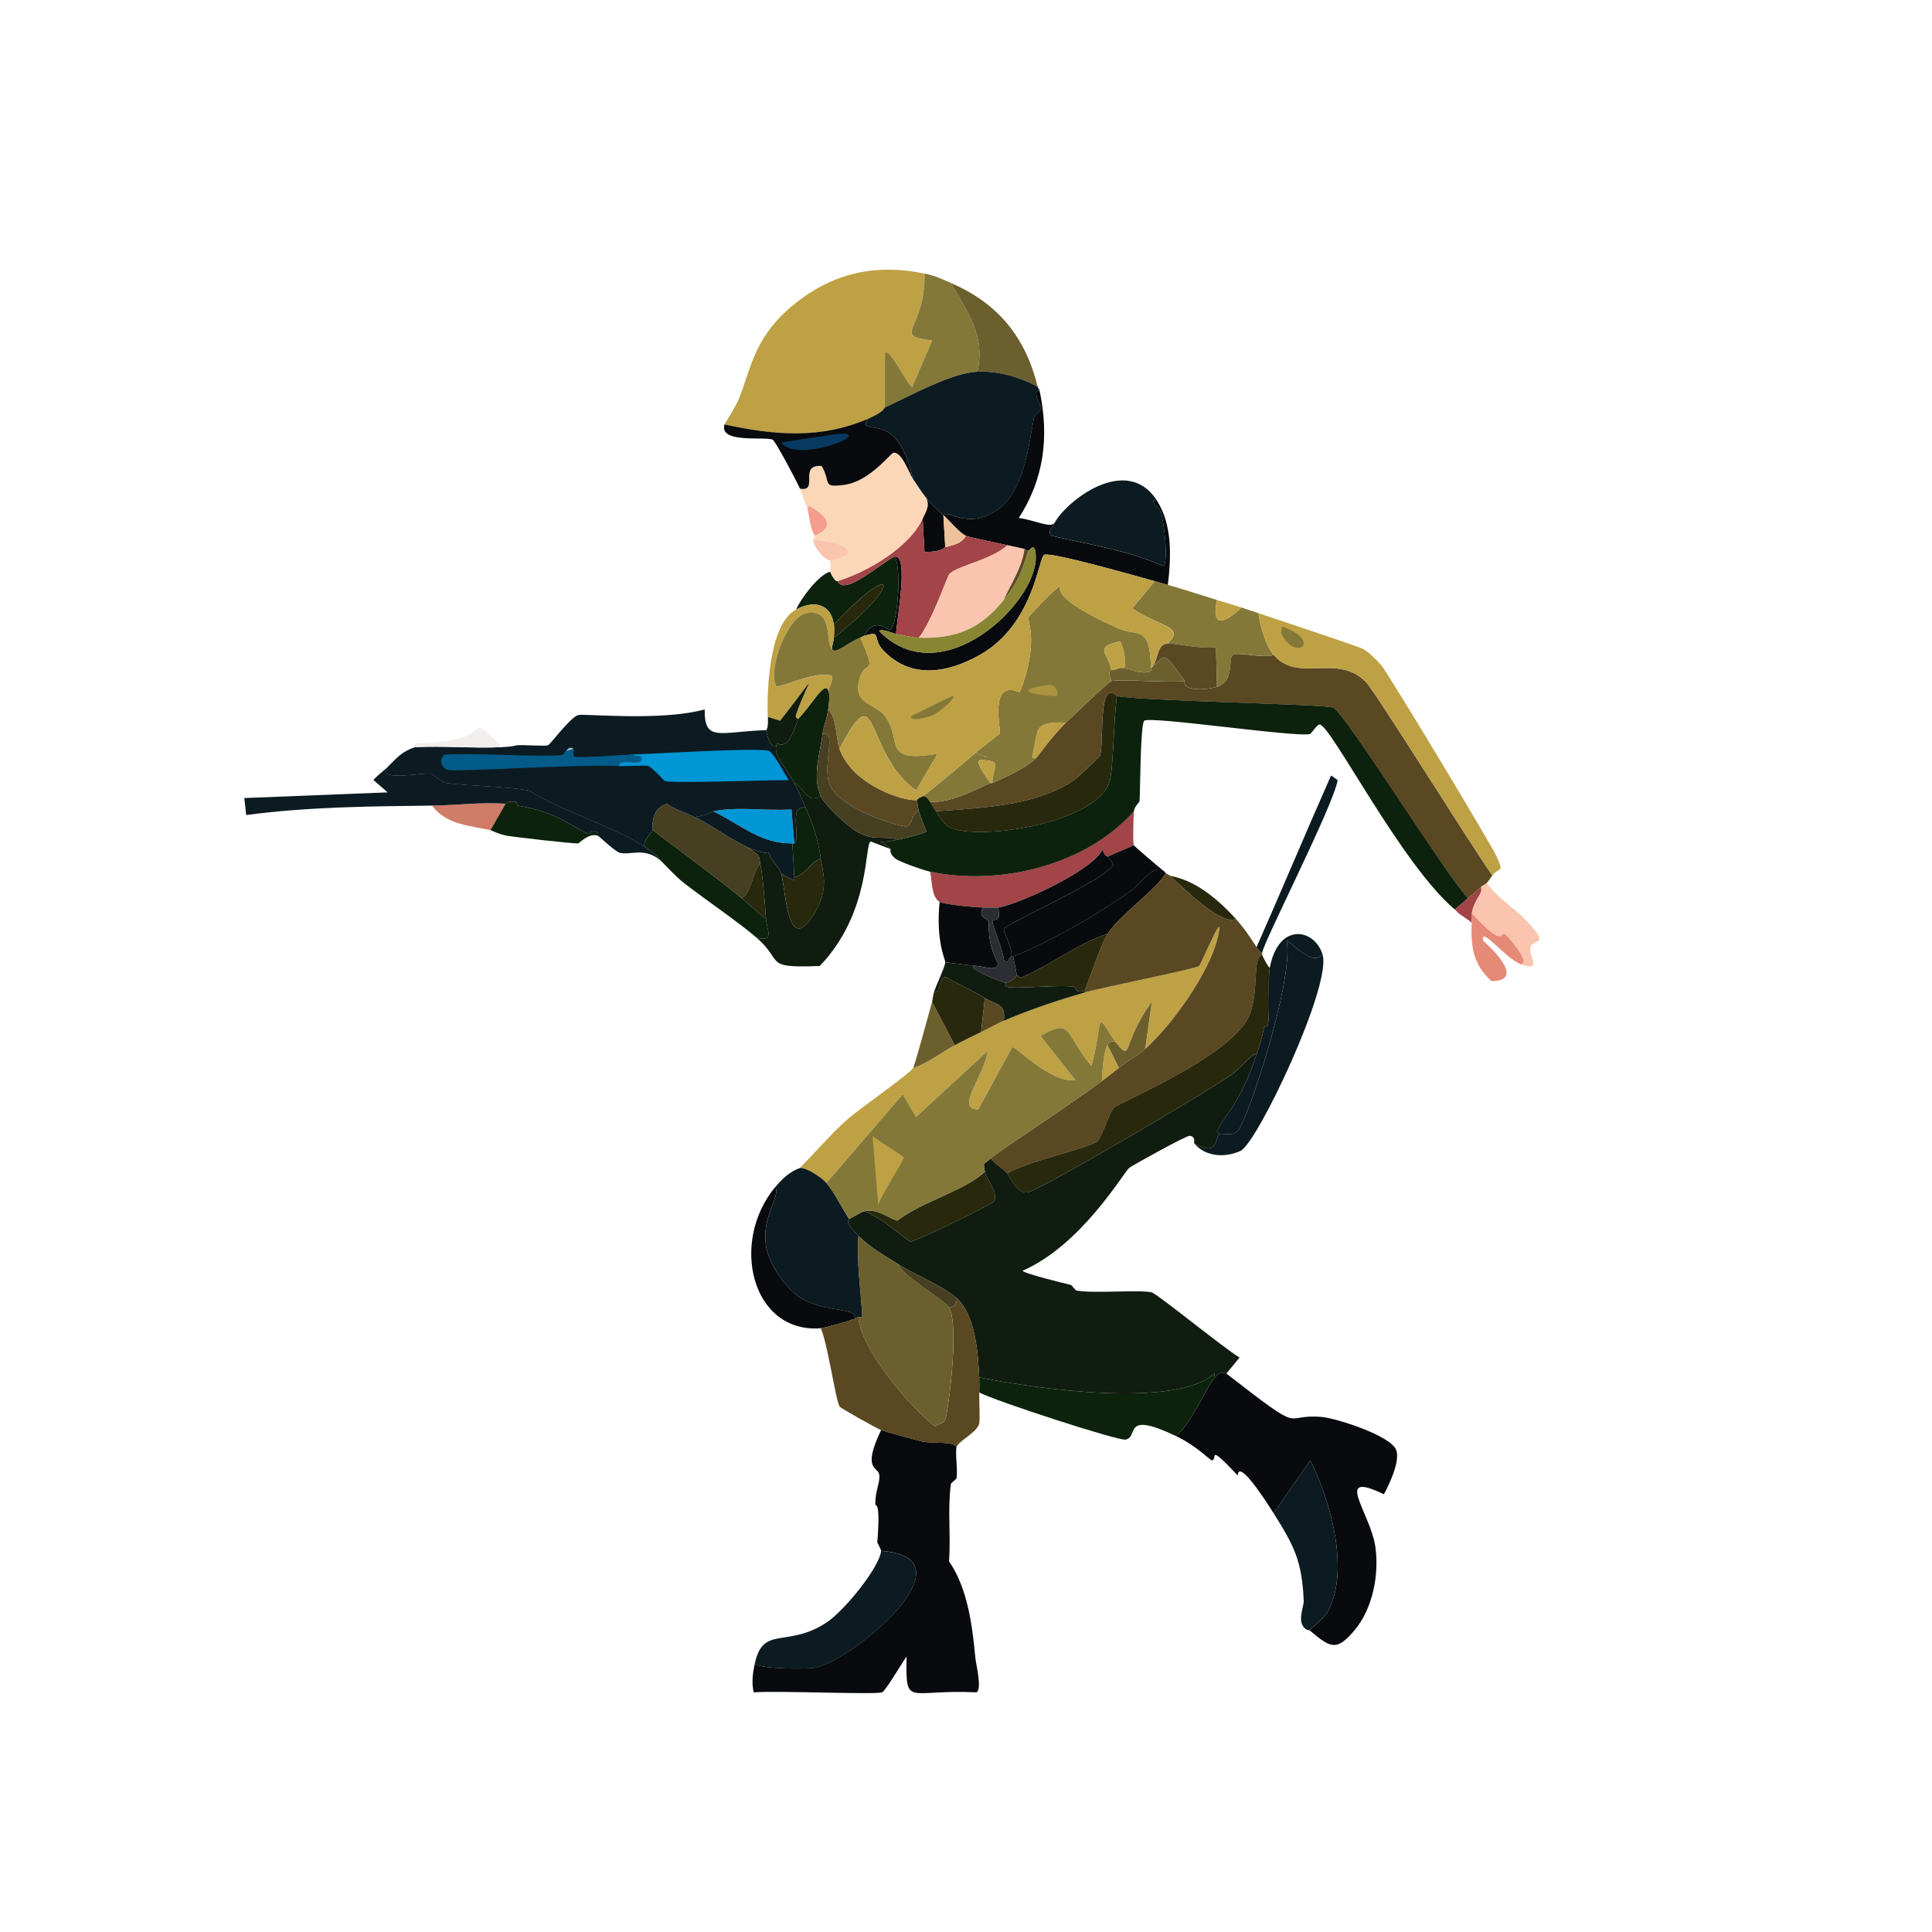 <?xml version="1.0" encoding="UTF-8"?>
<svg id="Layer_1" data-name="Layer 1" xmlns="http://www.w3.org/2000/svg" viewBox="0 0 511.68 511.68">
  <defs>
    <style>
      .cls-1 {
        fill: #5a4823;
      }

      .cls-1, .cls-2, .cls-3, .cls-4, .cls-5, .cls-6, .cls-7, .cls-8, .cls-9, .cls-10, .cls-11, .cls-12, .cls-13, .cls-14, .cls-15, .cls-16, .cls-17, .cls-18, .cls-19, .cls-20, .cls-21, .cls-22, .cls-23, .cls-24, .cls-25 {
        stroke-width: 0px;
      }

      .cls-2 {
        fill: #edc29a;
      }

      .cls-3 {
        fill: #a24448;
      }

      .cls-4 {
        fill: #fac4ae;
      }

      .cls-5 {
        fill: #837838;
      }

      .cls-6 {
        fill: #ab9342;
      }

      .cls-7 {
        fill: #2b2d32;
      }

      .cls-8 {
        fill: #0c1b21;
      }

      .cls-9 {
        fill: #888633;
      }

      .cls-10 {
        fill: #6c5f2e;
      }

      .cls-11 {
        fill: #f59e8d;
      }

      .cls-12 {
        fill: #f2eeed;
      }

      .cls-13 {
        fill: #035b89;
      }

      .cls-14 {
        fill: #0196d5;
      }

      .cls-15 {
        fill: #073a60;
      }

      .cls-16 {
        fill: #bea144;
      }

      .cls-17 {
        fill: #080a0d;
      }

      .cls-18 {
        fill: #fcd7b7;
      }

      .cls-19 {
        fill: #cf7c68;
      }

      .cls-20 {
        fill: #28280d;
      }

      .cls-21 {
        fill: #e48a77;
      }

      .cls-22 {
        fill: #101c0f;
      }

      .cls-23 {
        fill: #463f22;
      }

      .cls-24 {
        fill: #a0bac8;
      }

      .cls-25 {
        fill: #0d220c;
      }
    </style>
  </defs>
  <path class="cls-19" d="M133.92,212.87l-4,7c-5.22-1.16-11.78-1.43-15.49-6.5,6.46-.07,12.99-.95,19.49-.5Z"/>
  <g>
    <path class="cls-4" d="M404.25,243.85c6.73,7.07,1.68,4.36,1,7.25-.43,1.85,3.35,6.48-2.5,4.25,3-.16-3.77-7.82-4.25-8-1.16-.42-.18,3.83-8.74-5.5.93-4.35,2.9-4.72,2.5-7,.26-.25,1.27-.76,1.5-1,2.81,3.98,7.23,6.56,10.49,9.99Z"/>
    <path class="cls-21" d="M402.75,255.34c-4.2-1.6-10.63-10.25-9.99-6.25,3.2,2.86,10.98,10.73,2.25,10.74-4.96-4.5-5.47-9.24-5.25-15.49.03-.92-.19-1.59,0-2.5,8.56,9.33,7.58,5.07,8.74,5.5.48.17,7.24,7.83,4.25,8Z"/>
    <path class="cls-3" d="M389.76,241.85c-.19.9.03,1.58,0,2.5-1.11-.92-2.34-1.66-3.5-2.5-.06-.04-.23-.35-1-1,1.21-.95,2.34-1.99,3.5-3,1.14-.99,2.42-1.96,3.5-3,.4,2.27-1.57,2.64-2.5,7Z"/>
  </g>
  <g>
    <g>
      <path class="cls-8" d="M350.28,252.84c2.45,8.24-17.31,49.96-21.74,51.97-4.25,1.93-9.39,1.51-12.24-2,5.85,3.18,5.34-.03,6.5-2.5,1.72-.2,3.49.63,5-.75,2.36-2.16,14.88-39.63,12.99-50.47,2.72,1.84,6.86,6.58,9.49,3.75Z"/>
      <path class="cls-8" d="M350.28,252.84c-2.63,2.83-6.77-1.91-9.49-3.75,1.88,10.84-10.64,48.31-12.99,50.47-1.5,1.38-3.28.55-5,.75.15-.32-.53-.68-.5-.75,2.09-4.26,6.18-7.38,10.49-20.24.99-2.95,1.36-4.15,2-7.25.08-.41.92-.09,1-.5.63-3.41-.08-12.15.5-15.24,2.33-12.34,11.96-10.33,13.99-3.5Z"/>
    </g>
    <path class="cls-8" d="M334.29,252.34c-.76-.2-1.11-.9-1.5-1.5,6.69-15.11,13.05-30.39,19.74-45.47l1.75,1.25c-1.19,6.89-19.83,43.23-19.99,45.72Z"/>
  </g>
  <g>
    <path class="cls-17" d="M275.33,103.44c2.54,12.07,1.28,23.21-5.5,33.73,4.62.68,8.42,2.83,9.49,1.25-.63,1.15-2.11,2.65-.75,3.5,9.95,2.31,20.11,3.79,29.48,8,1.6-.71.12-12.8-.75-14.74-.09-.19-3.33-2.76-1-2.75,4.23,6.43,3.89,15.03,3,22.49-1.16-.33-2.34-.68-3.5-1-4.1-1.14-27.15-7.75-29.23-7-1.52.56-2.69,18.36-16.99,26.48-8.6,4.88-18.39,6.6-25.73-1.25-3-3.21-.06-5.26-5-3.75,2.86-5.28,6.34-1.48,6.75-1.5,2.06-.12,3.38-17.16,1.25-19.49,4.11-.82.48,17.4.5,20.49-.89-.16-3.96-1.56-4.5-.75,16.37,16.7,41.47-7.13,41.47-19.49,0-4.75-1.78-1.7-2-1.75-.45-.1-.55-.39-1-.5-1.47-.37-3.02-.65-4.5-1-2.68-.64-10.02-2.07-10.99-2.5-1.67-.74-4.65-4.28-6-5.5,1.49-1.55,6.07,3.77,13.74-1,7.56-4.7,8.78-16.87,10.24-24.73.12-.67,1.95-1.93,2-2.5.03-.36-2.72-5.02-.5-4.75Z"/>
    <path class="cls-8" d="M306.31,132.42c-2.33-.01.91,2.56,1,2.75.87,1.94,2.35,14.03.75,14.74-9.37-4.21-19.53-5.69-29.48-8-1.36-.84.12-2.35.75-3.5,3.16-5.75,18.95-18.2,26.98-6Z"/>
    <path class="cls-25" d="M236.85,147.41c2.13,2.33.81,19.37-1.25,19.49-.41.02-3.89-3.79-6.75,1.5-.39.12-.62.34-1,.5-3.52,1.43-6.67,4.59-7.5,3,0-1.09.42-1.89.5-3,18.51-14.47,16.6-21.23,0-3.5-.76-5.49-5.28-6.52-9.99-4,1.26-2.94,6.05-9.25,8.99-9.99.09.29,1.33,2.83,2,2.5,1.73,4.03,10.91-4.37,14.99-6.5Z"/>
    <g>
      <path class="cls-18" d="M241.85,126.92c1.31,1.89,1.96,3.04,3.5,5,.96,2.19-.1,3.5-1,5.5-3.4,7.55-14.76,14.18-22.49,16.49-.67.33-1.91-2.21-2-2.5-.04-.14.15-2.38,0-3,9.21-1.65,3.72-5-4.5-5.5.04-.23.39-.87.5-1,.4-.47,7.92-2.71-1.75-8l-.25,1c-.16-.5-1.82-5.06-2-5.5,5.2.99-.6-6.46,5.75-6,2.61,4.47-.11,5.79,6,5,6.68-.87,12.22-8.35,12.99-8.49,2.22-.42,4.19,5.46,5.25,7Z"/>
      <path class="cls-4" d="M219.86,148.41c-1.8-.11-4.7-4.18-4.5-5.5,8.22.5,13.7,3.85,4.5,5.5Z"/>
      <path class="cls-11" d="M215.87,141.91c-1.37-1.69-1.48-5.39-2-7l.25-1c9.67,5.29,2.15,7.52,1.75,8Z"/>
    </g>
    <g>
      <path class="cls-17" d="M253.34,383.26c-.4,1.53.34,5.95,0,8.24-.04.28-1.46,1.23-1.5,1.5-.92,6.94.02,13.65-.5,20.49,5.02,7.33,6.16,17.09,7,25.73.15,1.54,1.83,8.3.25,8.99-18.39-.89-18.71,4.21-18.49-9.49-1.09,1.49-5.63,9.21-6.5,9.49-1.95.64-27.89-.48-33.98,0-.6-2.54-.27-4.98.25-7.5,2.29,1.32,13.18,1.38,15.74,1,9.61-1.42,43.07-29.19,17.74-30.98.03-.33-1.01-2.13-1-2.25.89-11.33-.48-9.44-.5-9.99-.16-3.61,1.39-5.98,1-8-.42-2.15-4.57-1.1.5-11.74.52.2,10.04,2.86,10.74,3,3.79.73,8.2-.22,9.24,1.5Z"/>
      <path class="cls-8" d="M199.88,440.73c2.17-10.45,8.45-4.12,18.99-10.99,4.71-3.07,14.08-14.66,14.49-18.99,25.33,1.79-8.13,29.56-17.74,30.98-2.56.38-13.45.32-15.74-1Z"/>
    </g>
    <path class="cls-3" d="M300.31,223.86l-7,3c-.07-.09-.95-.03-1.25-2-2.62,5.83-22.8,14.8-27.73,15.49-.2.03-3.28,0-4,0-1.92.01-10.32-.79-11.49-1.5-2.21-1.33-1.95-5.41-2.5-8,18.29,3.85,41.23-1.59,53.97-15.99-.1,1.28-.35,8.37,0,8.99Z"/>
    <g>
      <path class="cls-17" d="M324.8,363.78c21.71,16.86,14.29,10.53,25.23,11.49,3.91.35,18.3,4.94,19.74,8.74,1.1,2.92-1.73,8.93-3.25,11.74-13.7-6.61-3.5,4.94-2.25,13.99,1.01,7.3-.68,16.22-5.5,21.99-4.79,5.74-6.46,4.69-11.99,0,.28-.13,4.05-3.51,4.5-4.25,6.57-10.86,1.12-30.02-4.25-40.72q-4.87,7-9.74,13.99c-2.96-4.72-9.28-14.19-9.49-9.99-8.3-8.76-5.23-4.39-6.75-4-.57.15-3.66-3.6-9.74-6.5,3.67-2.09,8.26-13.15,10.49-15.49,1.53-1.6,1.73-1.28,3-1Z"/>
      <path class="cls-8" d="M346.79,431.73c-.13.06-.35-.06-.5,0-3.21-1.54-.93-6.19-1-7.75-.49-10.64-2.52-14.51-8-23.24q4.87-7,9.74-13.99c5.37,10.71,10.82,29.87,4.25,40.72-.45.74-4.22,4.11-4.5,4.25Z"/>
    </g>
    <path class="cls-17" d="M249.85,136.42l.5,8.49c-.27.08-.8,1.33-5.5,1.25l-.5-8.74c.9-1.99,1.95-3.31,1-5.5,1.26,1.6,2.98,3.12,4.5,4.5Z"/>
    <path class="cls-3" d="M250.35,144.91c1.91-.53,4.17-.8,5.5-3,.98.43,8.31,1.86,10.99,2.5-4.6,4.08-13.78,5.51-15.49,7.75-.56.74-4.59,12.51-8,16.74-2.1-.07-3.96-.63-6-1-.02-3.09,3.61-21.31-.5-20.49-4.08,2.12-13.26,10.52-14.99,6.5,7.73-2.31,19.08-8.94,22.49-16.49l.5,8.74c4.69.08,5.22-1.17,5.5-1.25Z"/>
    <path class="cls-4" d="M266.84,144.41c1.48.35,3.03.63,4.5,1-.63,4.94-3.49,9.06-5.5,13.49-6.18,7.7-12.7,10.32-22.49,9.99,3.41-4.23,7.43-16,8-16.74,1.71-2.24,10.89-3.67,15.49-7.75Z"/>
    <path class="cls-2" d="M255.84,141.91c-1.33,2.19-3.59,2.47-5.5,3l-.5-8.49c1.34,1.22,4.33,4.76,6,5.5Z"/>
    <g>
      <g>
        <path class="cls-16" d="M244.85,72.46c.2,15.14-9.04,16.42,2,17.74l-5.25,12.24c-.99.23-6.41-11.4-7.25-8.74v14.24c-.25.11-.08,1.07-4.5,3-12.55,5.46-24.89,4.31-37.98,1.5.12-.41,2.96-4.55,4-7.25,3.21-8.33,4.15-16.61,15.24-25.23,10.1-7.86,21.32-10.13,33.73-7.5Z"/>
        <path class="cls-5" d="M251.84,74.95c4.38,7.87,9.25,13.86,7,23.49-7.03.37-17.89,6.47-24.48,9.49v-14.24c.83-2.65,6.26,8.98,7.25,8.74l5.25-12.24c-11.03-1.32-1.79-2.6-2-17.74,3.08.65,4.27,1.33,7,2.5Z"/>
        <path class="cls-10" d="M274.83,102.44c-4.65-2.58-10.71-4.28-15.99-4,2.25-9.63-2.61-15.61-7-23.49,12.55,5.39,19.78,14.42,22.99,27.48Z"/>
      </g>
      <g>
        <path class="cls-8" d="M258.84,98.44c5.28-.28,11.34,1.42,15.99,4,.11.46.4.55.5,1-2.22-.27.53,4.39.5,4.75-.05.57-1.87,1.83-2,2.5-1.46,7.87-2.68,20.03-10.24,24.73-7.67,4.77-12.25-.55-13.74,1-1.52-1.38-3.24-2.89-4.5-4.5-1.54-1.96-2.19-3.1-3.5-5-3.99-16.78-10.72-12.32-12.74-14.49l.75-1.5c4.42-1.92,4.25-2.89,4.5-3,6.59-3.03,17.46-9.12,24.48-9.49Z"/>
        <g>
          <path class="cls-17" d="M241.85,126.92c-1.06-1.53-3.02-7.42-5.25-7-.78.15-6.32,7.63-12.99,8.49-6.11.79-3.38-.53-6-5-6.34-.47-.55,6.99-5.75,6-.61-1.49-6.54-12.75-7.25-12.99-2.42-.85-14.22,1.07-12.74-4,13.08,2.81,25.43,3.96,37.98-1.5l-.75,1.5c2.03,2.17,8.75-2.29,12.74,14.49Z"/>
          <path class="cls-15" d="M221.61,114.93c11.42-.97-10.6,8.19-14.74,2.25l14.74-2.25Z"/>
        </g>
      </g>
    </g>
    <path class="cls-20" d="M220.86,168.9c.07-.97.12-2.6,0-3.5,16.6-17.73,18.51-10.97,0,3.5Z"/>
    <g>
      <path class="cls-25" d="M158.4,221.36c-2.35-.93-4.95,1.95-5.25,2-.93.16-16.66-1.64-18.74-2-2.26-.39-4.27-1.45-4.5-1.5l4-7c.14,0,.31-.82,2.75-.5.4.05.1.93.5,1,10.01,1.71,13.4,4.93,18.49,7.5.11.06,1.25-1.08,2.5-.5.46.21.18.96.25,1Z"/>
      <path class="cls-22" d="M217.37,210.87c.94,2.29,7.44,8.28,9.74,9.49,4.78,2.52,6.24.83,10.74,2-6.83,1.47-5.14-.75-2,2.5l-5.25-2c-1.71.65.14,18.75-13.49,32.98-15.2.56-9.3-1.03-16.74-7.5,4.98,1.29,2.67-2.15,2.5-5-.2-3.28-.93-12.21-1.5-14.49-.47-1.87.63-1.81-3.5-4.5.89.43,5.27,1.99,5.75,1.5.65,2.53,2.43,3.03,3.25,5.5,1.33,4.04,1.49,22.94,8.99,10.24,3.87-6.53,1.91-11.09,1.5-14.24-.67-5.14-1.99-8.8-4-13.49-.93-2.18-1.91-4.4-3-6.5,3.15,1.7,3.15,5.46,7,3.5Z"/>
      <path class="cls-25" d="M196.38,237.85c2.18,1.78,4.24,3.81,6.5,5.5.17,2.84,2.49,6.28-2.5,5-4.6-4-13.76-10.22-19.24-14.49-2.49-1.94-5.54-5.44-6.25-6-.21-.16-.61-1.26-4-3.5-1.07-1.31,1.78-3.87,2-4.5,7.84,5.94,15.87,11.76,23.49,17.99Z"/>
      <path class="cls-23" d="M183.89,216.37c4.76,2.29,9.14,5.66,13.99,8,4.13,2.69,3.03,2.63,3.5,4.5-2.21,1.99-2.36,8.07-5,8.99-7.61-6.23-15.64-12.05-23.49-17.99.14-.41-1-5.38,3.75-7,2.21,1.57,4.84,2.34,7.25,3.5Z"/>
      <path class="cls-8" d="M209.87,223.36l.5,8.99c-.3.1,1.37,1.94-3.5-1-.81-2.47-2.59-2.97-3.25-5.5-.47.49-4.85-1.07-5.75-1.5-4.85-2.33-9.23-5.71-13.99-8,2.57-.16,4.74-1.45,5-1.5,7.29,3.44,12.43,8.61,20.99,8.49Z"/>
      <path class="cls-25" d="M213.37,213.87c2.01,4.69,3.33,8.35,4,13.49-3.21,1.29-3.19,3.77-7,5l-.5-8.99h.5c1.89-1.46-1.8-10.2,3-9.49Z"/>
      <g>
        <path class="cls-8" d="M170.89,224.36c3.39,2.24,3.79,3.33,4,3.5-4.24-3.55-7.72-1.29-10.74-2-1.19-.28-5.42-4.32-5.75-4.5-.07-.04.21-.78-.25-1-1.24-.58-2.38.56-2.5.5-5.09-2.56-8.48-5.79-18.49-7.5-.4-.07-.1-.95-.5-1-2.44-.32-2.61.51-2.75.5-6.5-.45-13.03.43-19.49.5-16.44.19-32.87.33-49.22,2.5l-.5-4.5,37.98-1.5-3.75-3.25c-.03-.32,3.04-2.79,3.5-3.25-2.56,3.69,9.66,1.21,11.74,1.5.23.03,2.84,2.34,4,2.5,6.86.91,14.96.77,21.99,2,8.32,5.37,22.29,9.42,30.73,14.99Z"/>
        <path class="cls-14" d="M210.37,223.36h-.5c-8.56.12-13.69-5.05-20.99-8.49,6.74-1.34,13.94-.04,20.74-.5l.75,8.99Z"/>
        <g>
          <path class="cls-8" d="M202.87,193.38c.13,1.07,1.75,6.37,3,3.5-1.57,2.85,1.99,5.66,4.5,10.49,1.08,2.09,2.07,4.32,3,6.5-4.8-.71-1.11,8.03-3,9.49l-.75-8.99c-6.8.46-14-.84-20.74.5-.26.05-2.43,1.34-5,1.5-2.4-1.16-5.03-1.93-7.25-3.5-4.75,1.62-3.61,6.59-3.75,7-.22.63-3.07,3.19-2,4.5-8.44-5.57-22.41-9.62-30.73-14.99-7.02-1.23-15.13-1.08-21.99-2-1.15-.15-3.76-2.47-4-2.5-2.08-.29-14.3,2.19-11.74-1.5,2.82-2.83,4.04-4.35,7.5-5.5,7.59-.37,15.41.35,22.99,0,3.2-.15,3.8-.49,4-.5,2.33-.14,7.28.3,8.24,0,.54-.17,5.93-7.45,8-8,1.63-.43,21.92,1.7,33.48-1.5-.1,8.79,3.91,5.9,16.24,5.5Z"/>
          <path class="cls-14" d="M163.9,202.87c.11-2.58,6.96.81,5.75-2.5l-3.25-.5c6.1-.18,34.22-1.94,37.23-1,1.18.37,4.3,6.26,5.25,7.75-5.5-.05-30.53.89-32.73.25-.31-.09-3.52-3.75-4.5-4-1.11-.28-5.39.1-7.75,0Z"/>
          <path class="cls-13" d="M166.4,199.88l3.25.5c1.22,3.31-5.64-.08-5.75,2.5-11.68-.52-43.06,1.65-45.22,1-1.81-.54-2.57-2.54-1-4,7.88-.61,26.67.82,31.48,0,.41-.07-.07-.73.75-1l2-.5c.17.15-.29,1.76.25,2,.98.44,11.55-.42,14.24-.5Z"/>
          <path class="cls-24" d="M151.91,198.38l-2,.5c.1-.03.89-1.49,2-.5Z"/>
        </g>
      </g>
      <path class="cls-20" d="M217.37,227.36c.41,3.15,2.37,7.71-1.5,14.24-7.51,12.69-7.66-6.21-8.99-10.24,4.87,2.94,3.19,1.1,3.5,1,3.8-1.22,3.78-3.7,7-5Z"/>
      <path class="cls-20" d="M202.87,243.35c-2.26-1.69-4.32-3.72-6.5-5.5,2.63-.93,2.79-7,5-8.99.57,2.28,1.3,11.21,1.5,14.49Z"/>
    </g>
    <g>
      <path class="cls-17" d="M260.34,240.35c-1.48,3.08,1.17,2.58,1.5,3.75.15.55-.5,5.85,2.5,10.99-.31,2.27-2.93.99-5.5.75-2.88-.26-5.63-.67-8.49-1-.01-.82-2.54-5.61-1.5-15.99,1.17.71,9.58,1.51,11.49,1.5Z"/>
      <path class="cls-17" d="M307.81,230.36c-2.85-.97-5.59,3.54-8.24,5.5-8.15,6-21.84,13.76-31.23,17.49-.14.06-.35-.05-.5,0,.54-1.69-2.14-6.9-2-7.25.63-1.56,26.44-12.76,28.98-16.99.13-.49-1.12-1.75-1.5-2.25l7-3c.24.43,7.08,6.22,7.5,6.5Z"/>
      <path class="cls-17" d="M307.81,230.36c.84.56.94.96,1,1-3.7,5.23-12.26,10.96-15.49,15.99-8.02,2.53-14.94,8.24-22.74,11.49-.6.25-.88-.64-1.25-.5l-1-5c9.39-3.73,23.08-11.49,31.23-17.49,2.65-1.95,5.4-6.47,8.24-5.5Z"/>
      <path class="cls-17" d="M293.32,226.86c.38.5,1.63,1.76,1.5,2.25-2.54,4.23-28.36,15.43-28.98,16.99-.14.35,2.54,5.56,2,7.25-.84.3-.75,2.4-2,.75.08-1.56-3.16-9.5-3-9.99.42-1.27,2.42.67,1.5-3.75,4.93-.69,25.11-9.66,27.73-15.49.3,1.97,1.18,1.9,1.25,2Z"/>
      <path class="cls-7" d="M264.34,240.35c.92,4.42-1.08,2.47-1.5,3.75-.16.5,3.08,8.44,3,9.99,1.24,1.65,1.16-.45,2-.75.15-.05.36.06.5,0l1,5c-.17.06-.55,1.15-3,2-3-.95-11.78-4.67-7.5-4.5,2.57.24,5.19,1.52,5.5-.75-3-5.15-2.34-10.44-2.5-10.99-.32-1.17-2.98-.66-1.5-3.75.72,0,3.8.03,4,0Z"/>
    </g>
    <g>
      <path class="cls-1" d="M337.29,173.39c6.53,7.7,16.82-.57,24.48,7.25,2.52,2.57,27.67,43.04,33.48,51.22-.49.6-.97,1.45-1.5,2-.23.23-1.24.75-1.5,1-1.08,1.04-2.36,2.01-3.5,3-5.28-5.32-32.79-49.5-35.73-50.47-2.72-.9-48.85-1.7-57.21-3-5.13-4.98-3.32,12.08-4.5,15.74-.15.47-6.35,6.15-7.25,6.75-10.1,6.67-24.64,7.1-36.23,8-.78-1.06-1.16-2.04-1.5-2.5,5.62.2,10.86-2.75,15.99-5,.14-.06.36.06.5,0,3.6-1.62,8.66-3.85,11.49-6.5.45-.42,4.34-5.98,8-9.49,1.47-1.41,11.22-10.74,11.99-10.99,1.91-.61,15.48.49,19.49,0-.83,2.55,5.17,2.49,8.49,1.5,4.86-1.45,2.85-7.66,4.25-8.49,1.38-.83,8.66,1.13,10.74,0Z"/>
      <path class="cls-5" d="M309.31,154.9c4.3,1.23,8.71,2.67,12.99,4-1.62,7.86,2.2,6.02,6.5,2,1.5.49,3.01,1,4.5,1.5.43,3.38,1.84,8.44,4,10.99-2.08,1.13-9.37-.83-10.74,0-1.4.84.61,7.05-4.25,8.49l-.25-10.49c-3.95.59-11.44-1.11-12.74-1,4.63-4.53-1.88-4.23-9.49-9.24q3-3.62,6-7.25c1.16.32,2.34.67,3.5,1Z"/>
      <path class="cls-16" d="M328.8,160.9c-4.3,4.03-8.12,5.86-6.5-2,2.16.67,4.35,1.29,6.5,2Z"/>
      <path class="cls-25" d="M388.76,237.85c-1.16,1.01-2.28,2.05-3.5,3-14.16-11.99-32.71-48.66-35.73-48.97-.65-.07-2.33,2.45-2.5,2.5-3.32,1.05-42.17-4.78-43.97-3.5-1.06.75-1.06,18.57-1.25,21.24-.03.37-1.41,1.52-1.5,2.75-12.73,14.4-35.67,19.84-53.97,15.99-1.67-.35-8.16-2.59-9.24-3.5-1.81-1.52-1.15-2.4-1.25-2.5-3.14-3.25-4.83-1.03,2-2.5,1.12-.24,7.24-1.54,7.5-2.25-.71-1.66-1.51-3.52-2-5.25-.23-.8-.38-2.12-.5-3,.09-.01-.22-.19,1.5-1,1.06-.15,1.52.84,2,1.5.34.46.72,1.44,1.5,2.5,1.18,1.6,2.22,3.75,4.25,4.5,8.82,3.25,38.48-1.77,41.72-12.24,1.12-3.61,1.1-16.96,2-22.74,8.36,1.3,54.49,2.1,57.21,3,2.94.97,30.45,45.15,35.73,50.47Z"/>
      <path class="cls-25" d="M219.36,182.89c0,.25.64.35,0,5-.29,2.11-1.22,4.41-1.5,6.5-.72,5.5-2.77,10.95-.5,16.49-3.85,1.96-3.84-1.8-7-3.5-2.51-4.84-6.07-7.64-4.5-10.49,3.23,1.79,4.82-4.81,5.5-6.5,3.51-3.47,7.1-10.32,8-7.5Z"/>
      <path class="cls-20" d="M295.82,184.39c-.9,5.77-.88,19.13-2,22.74-3.24,10.48-32.9,15.49-41.72,12.24-2.03-.75-3.07-2.9-4.25-4.5,11.58-.89,26.13-1.33,36.23-8,.9-.59,7.09-6.27,7.25-6.75,1.17-3.66-.63-20.72,4.5-15.74Z"/>
      <path class="cls-1" d="M309.31,170.39c1.3-.12,8.79,1.59,12.74,1l.25,10.49c-3.33.99-9.33,1.05-8.49-1.5-6.28-8.7-5.05-6.55-8.49-4,1.55-2.07,1-5.73,4-6Z"/>
      <path class="cls-5" d="M260.84,201.38c-3.16-.99-1.32,2.3,1.5,6-5.13,2.24-10.37,5.2-15.99,5-.48-.65-.94-1.65-2-1.5.82-.38,12.29-9.97,13.99-11.49,1.79.93,3.61.67,2.5,2Z"/>
      <path class="cls-10" d="M313.81,180.39c-4.01.49-17.58-.61-19.49,0-1.11-2.87.02-2.85,0-3,1.2.18,1.72-.63,3-.5,2.13.22,4.5,1.75,7.25,1,.44-.12.19-.97.25-1,.67-.36.47-.48.5-.5,3.44-2.55,2.22-4.7,8.49,4Z"/>
      <path class="cls-16" d="M282.33,191.38c-3.66,3.51-7.54,9.07-8,9.49l-1-.25c1.8-7.27-.13-9.64,8.99-9.24Z"/>
      <path class="cls-16" d="M260.84,201.38c4.71.17,2.01,1.9,2,6-.14.06-.36-.06-.5,0-2.82-3.7-4.66-6.99-1.5-6Z"/>
      <path class="cls-9" d="M237.35,167.9c2.04.37,3.89.93,6,1,9.79.32,16.31-2.29,22.49-9.99,3.55-4.43,4.79-7.47,6.5-12.99.22.05,2-3,2,1.75,0,12.35-25.1,36.19-41.47,19.49.54-.81,3.61.59,4.5.75Z"/>
      <path class="cls-1" d="M272.33,145.91c-1.7,5.52-2.94,8.56-6.5,12.99,2.01-4.43,4.87-8.56,5.5-13.49.45.11.55.39,1,.5Z"/>
      <g>
        <path class="cls-16" d="M395.26,231.86c-5.81-8.18-30.96-48.65-33.48-51.22-7.67-7.82-17.95.46-24.48-7.25-2.16-2.55-3.57-7.61-4-10.99,4.08,1.38,26.45,8.78,27.73,9.49,1.56.87,3.56,2.88,4.75,4.25,1.93,2.23,29.29,47.77,30.48,50.47,2.14,4.84,1.07,2.7-1,5.25Z"/>
        <path class="cls-5" d="M339.54,165.9c11.18,4.05,3.33,9.51-.25,1.75l.25-1.75Z"/>
      </g>
      <g>
        <path class="cls-16" d="M220.86,165.4c.12.9.07,2.52,0,3.5-.08,1.11-.51,1.91-.5,3-1.97-1.53.64-10.76-6.75-9.49-5.05.86-10.45,14.96-8,19.49,4.93-1.01,9.31-3.76,14.49-3,.98.62-.74,3.79-.75,4-.9-2.82-4.48,4.03-8,7.5.03-.06-.93-.03-.5-1.25,3.26-9.31,6.93-12.59-4.25,1.75l-3.25-1c-.3-6.94.32-24.64,7.5-28.48,4.72-2.53,9.23-1.5,9.99,4Z"/>
        <path class="cls-22" d="M211.37,190.38c-.68,1.69-2.27,8.29-5.5,6.5-1.25,2.87-2.87-2.43-3-3.5-.02-.18.66.22.5-3.5l3.25,1c11.17-14.34,7.51-11.06,4.25-1.75-.43,1.22.52,1.19.5,1.25Z"/>
        <path class="cls-5" d="M220.36,171.89c.82,1.59,3.98-1.57,7.5-3,4.59,10.33,1.5,5.84,0,10.24-2.56,7.5,3.89,7,6.5,10.49,4.93,6.62-1.13,12.54,13.99,9.99l-5.75,9.74c-14.04-10.18-9.64-31.57-20.24-10.99-1.16-3.26-.54-7.92-3-10.49.64-4.65,0-4.75,0-5,0-.2,1.73-3.38.75-4-5.18-.76-9.56,1.98-14.49,3-2.46-4.52,2.95-18.63,8-19.49,7.38-1.26,4.78,7.96,6.75,9.49Z"/>
      </g>
      <path class="cls-1" d="M222.36,198.38c3.43,9.63,17.17,13.97,20.49,13.49.11.88.27,2.19.5,3-1.96.22-1.6,3.6-3.25,4-1.22.29-19.25-4.74-20.74-12.24-1.09-5.48,2.15-13.36-1.5-12.24.27-2.09,1.21-4.39,1.5-6.5,2.46,2.58,1.84,7.24,3,10.49Z"/>
      <path class="cls-23" d="M243.35,214.87c.48,1.73,1.29,3.59,2,5.25-.26.71-6.37,2.01-7.5,2.25-4.5-1.17-5.96.52-10.74-2-2.31-1.22-8.8-7.2-9.74-9.49-2.27-5.54-.22-10.99.5-16.49,3.65-1.11.41,6.76,1.5,12.24,1.49,7.51,19.52,12.53,20.74,12.24,1.65-.39,1.29-3.78,3.25-4Z"/>
      <g>
        <path class="cls-5" d="M304.81,176.89c-.06.03.19.88-.25,1-2.75.75-5.12-.78-7.25-1,1.6.49.03-6.72-.75-7-7.18,1.55-2.86,3.16-2.25,7.5.02.15-1.11.13,0,3-.77.25-10.53,9.59-11.99,10.99-9.12-.4-7.19,1.97-8.99,9.24l1,.25c-2.84,2.64-7.89,4.87-11.49,6.5.01-4.09,2.71-5.82-2-6,1.11-1.33-.7-1.06-2.5-2,.98-.88,6.38-4.84,6.5-5.25.22-.76-3.01-14.46,5.25-10.74,5.1-13.13,2.08-18.74,2.25-19.74.1-.58,7.68-8.38,8.24-8.24.96.23-3.47,2.41,15.49,10.99,5.17,2.34,8.55-1.16,8.74,10.49Z"/>
        <path class="cls-16" d="M297.32,176.89c-1.28-.13-1.8.68-3,.5-.61-4.34-4.93-5.94,2.25-7.5.78.27,2.35,7.48.75,7Z"/>
        <path class="cls-6" d="M278.08,181.39c1.97.2,2.53,2.78,1.5,3-14.57-1.04-2.86-3.14-1.5-3Z"/>
      </g>
      <g>
        <path class="cls-16" d="M305.81,153.91q-3,3.62-6,7.25c7.61,5.01,14.13,4.72,9.49,9.24-3,.27-2.45,3.93-4,6-.03.02.17.14-.5.5-.19-11.65-3.58-8.15-8.74-10.49-18.96-8.59-14.53-10.76-15.49-10.99-.57-.14-8.15,7.67-8.24,8.24-.17,1,2.85,6.6-2.25,19.74-8.25-3.71-5.03,9.98-5.25,10.74-.11.4-5.52,4.37-6.5,5.25-1.7,1.53-13.17,11.11-13.99,11.49-1.72.81-1.41.99-1.5,1-3.32.48-17.06-3.87-20.49-13.49,10.6-20.58,6.2.81,20.24,10.99l5.75-9.74c-15.12,2.55-9.06-3.37-13.99-9.99-2.6-3.5-9.05-2.99-6.5-10.49,1.5-4.4,4.59.08,0-10.24.38-.16.61-.38,1-.5,4.93-1.51,1.99.54,5,3.75,7.34,7.85,17.14,6.13,25.73,1.25,14.3-8.12,15.47-25.93,16.99-26.48,2.08-.76,25.13,5.86,29.23,7Z"/>
        <path class="cls-5" d="M252.09,184.39c2.01-.28-3.23,4.21-5,5-.94.42-6.2,2.04-5.75.25l10.74-5.25Z"/>
      </g>
    </g>
    <g>
      <path class="cls-16" d="M303.31,277.83q.87-6.25,1.75-12.49c-8.35,11.53-4.91,16.42-9.74,10.49-5.71-8.78-2.91-5.91-6.25,6.5-7.25-8.62-4.93-12.86-13.49-8q4.62,5.87,9.24,11.74c-6.74.81-15.79-9.07-16.74-8.74q-4.5,8.24-8.99,16.49c-6.27-.06,1.44-8.47,2.5-15.49l-18.99,17.49-3.5-6-20.24,23.49c-1.22-1.38-4.96-4.01-7-4,4.28-4.32,8.14-8.94,12.74-12.99,3.11-2.74,16.34-11.91,17.24-13.49,4.01-1.28,7.35-4.03,10.99-6,2.12-1.14,4.8-2.44,7-3.5,2-.96,3.96-2.13,6-3,6.86-2.94,14.32-5.44,21.49-7.5,4.53-1.3,28.94-6.13,30.23-7,.64-.43,7.6-17.64,4.75-6.75-2.35,8.97-11.99,22.47-18.99,28.73Z"/>
      <g>
        <path class="cls-8" d="M211.87,309.31c2.03,0,5.78,2.61,7,4,2.09,2.37,4.13,6.67,6,9.49.33.5-1.87.03,2.5,4.5-.53,7.05.61,14.19,1,21.24.02.4-1,.2-1,.25-.4.05-.59.34-1,.5.64-3.23-7.54-1.45-14.24-5.5-3.99-2.41-8.55-9.16-9.24-13.74-1.21-8.01,3.68-12.47,2.5-15.74,3.78-4.52,6.21-4.71,6.5-5Z"/>
        <path class="cls-17" d="M226.36,349.28c-1.49.57-7.83,2.41-8.99,2.5-18.26,1.42-24.24-22.81-11.99-37.48,1.18,3.27-3.71,7.73-2.5,15.74.69,4.58,5.25,11.33,9.24,13.74,6.7,4.05,14.89,2.27,14.24,5.5Z"/>
      </g>
      <path class="cls-22" d="M258.84,255.84c-4.28-.17,4.49,3.55,7.5,4.5.05.02-.18.89.25,1,2.58.67,14.11-.65,17.99,0,.17.03.22,1.91,2.75,1v.5c-7.17,2.06-14.62,4.56-21.49,7.5.64-4.69-2.07-4.15-5-6-2.74-1.73-6.88-3.59-10.24-5.5-2.18-.43-1.08,4.03-3.25,4,.42-1.56,3.01-6.94,3-8,2.86.33,5.61.74,8.49,1Z"/>
      <path class="cls-20" d="M260.84,264.34l-1,8.99c-2.2,1.05-4.87,2.35-7,3.5q-3-5.75-6-11.49c.19-.7.29-1.71.5-2.5,2.16.03,1.07-4.43,3.25-4,3.36,1.9,7.5,3.77,10.24,5.5Z"/>
      <path class="cls-10" d="M252.84,276.83c-3.64,1.96-6.98,4.72-10.99,6,.45-.79,4.33-15.01,5-17.49q3,5.75,6,11.49Z"/>
      <path class="cls-1" d="M309.81,231.86c3.89,3.61,13.77,13.44,17.49,11.49,2.17,2.39,3.74,4.81,5.5,7.5.39.6.73,1.3,1.5,1.5-.01.16,0,.34,0,.5-2.8.94-.67,9.61-3.5,16.24-4.5,10.56-34.11,22.78-35.73,24.24-1.13,1.01-3.2,7.87-4.5,8.99-1.99,1.73-19.59,5.54-23.74,8.49-1.32-1.44-3.23-2.49-4.5-4,1.29-1.32,21.8-14.7,29.48-20.49,1.53-1.15,3-2.3,4.5-3.5,2.23-1.78,4.82-3.05,7-5,7-6.26,16.64-19.77,18.99-28.73,2.85-10.89-4.11,6.32-4.75,6.75-1.29.87-25.7,5.69-30.23,7v-.5c1.39-3.64,4.36-12.44,6-14.99,3.23-5.03,11.79-10.76,15.49-15.99.05.03.27.03,1,.5Z"/>
      <path class="cls-20" d="M336.29,256.34c-.58,3.09.13,11.83-.5,15.24-.07.41-.92.09-1,.5-.64,3.1-1.01,4.3-2,7.25-.78-.87-3.95,3.24-6.25,5-4.83,3.7-51.34,31.1-54.47,31.48-2.81.34-4.99-4.72-5.25-5,4.15-2.96,21.74-6.77,23.74-8.49,1.29-1.12,3.37-7.98,4.5-8.99,1.62-1.46,31.22-13.68,35.73-24.24,2.83-6.63.7-15.3,3.5-16.24.02.36,1.42,3,2,3.5Z"/>
      <path class="cls-20" d="M327.3,243.35c-3.72,1.94-13.6-7.89-17.49-11.49.9.57,7.42.39,17.49,11.49Z"/>
      <g>
        <path class="cls-22" d="M332.79,279.33c-4.32,12.86-8.4,15.98-10.49,20.24-.03.06.65.43.5.75-1.16,2.47-.64,5.68-6.5,2.5-.18-.22.49-1.86-1.25-2-.9-.07-15.3,7.91-15.99,8.49-1.51,1.28-12.68,20.49-28.23,27.23.06.66,11.28,3.42,12.74,3.75.32.07,1.2,1.44,1.5,1.5,4.4.85,16.91-.28,19.99.5,1.4.35,19.82,15.36,23.24,17.24q-1.75,2.12-3.5,4.25c-1.27-.28-1.46-.6-3,1l-.25-1c-9.91,9.27-47.37,4.06-62.21,1-.31-6.61-1.06-16.63-6-20.99-3.82-3.37-11.08-6.15-15.49-8.99-3.61-2.32-7.46-4.39-10.49-7.5-4.36-4.46-2.17-3.99-2.5-4.5,1.21-.41,3.05-1.79,4-2,4.35,1.33,11.52,7.88,12.24,8,1.2.18,21.14-9.61,21.99-10.49,1.78-1.86-1.8-5.74-2.25-8-.56-2.84-.3-1.65,1.5-3.5,1.27,1.51,3.18,2.56,4.5,4,.25.28,2.43,5.34,5.25,5,3.12-.38,49.63-27.78,54.47-31.48,2.3-1.76,5.47-5.87,6.25-5Z"/>
        <path class="cls-25" d="M321.8,364.78c-2.24,2.34-6.83,13.4-10.49,15.49-14.26-6.8-9.57.4-13.24,1-2.01.33-34.23-10.13-38.73-12.49.02-1.32.06-2.68,0-4,14.84,3.06,52.31,8.27,62.21-1l.25,1Z"/>
      </g>
      <path class="cls-10" d="M303.31,277.83c-2.18,1.95-4.77,3.21-7,5q-1.5-3-3-6c.6-.98.81-1.18,2-1,4.84,5.93,1.4,1.04,9.74-10.49q-.87,6.25-1.75,12.49Z"/>
      <path class="cls-1" d="M265.84,270.33c-2.04.87-3.99,2.04-6,3l1-8.99c2.93,1.85,5.64,1.31,5,6Z"/>
      <g>
        <path class="cls-1" d="M259.34,364.78c.06,1.32.02,2.67,0,4-.03,2.36.25,7.24,0,8.24-.6,2.41-5.58,4.66-6,6.25-1.05-1.72-5.46-.77-9.24-1.5-.71-.14-10.22-2.8-10.74-3-.94-.36-10.62-5.73-10.99-6.25-1-1.39-3.25-17.15-5-20.74,1.16-.09,7.51-1.93,8.99-2.5.41-.16.6-.45,1-.5.34,8.15,13.5,23.76,20.24,28.98.81-.67,2.22-.59,2.75-1.75.62-1.37,3.87-24.63,1-29.73,1.41,0,2.25-1.3,2-2.5,4.93,4.35,5.68,14.38,6,20.99Z"/>
        <path class="cls-10" d="M237.85,334.79c1.52,3.45,12.37,9.51,13.49,11.49,2.87,5.1-.38,28.36-1,29.73-.53,1.16-1.94,1.07-2.75,1.75-6.74-5.22-19.9-20.83-20.24-28.98,0-.05,1.02.15,1-.25-.39-7.05-1.53-14.18-1-21.24,3.04,3.11,6.89,5.17,10.49,7.5Z"/>
        <path class="cls-23" d="M253.34,343.79c.25,1.2-.59,2.5-2,2.5-1.12-1.99-11.97-8.04-13.49-11.49,4.42,2.84,11.67,5.62,15.49,8.99Z"/>
      </g>
      <path class="cls-20" d="M293.32,247.35c-1.63,2.55-4.61,11.35-6,14.99-2.52.91-2.58-.97-2.75-1-3.88-.65-15.41.67-17.99,0-.43-.11-.2-.98-.25-1,2.45-.84,2.83-1.93,3-2,.37-.14.65.75,1.25.5,7.8-3.25,14.71-8.96,22.74-11.49Z"/>
      <path class="cls-20" d="M228.86,320.8c3.41-.75,5.55,1.29,8.74,2.5,6.92-5.27,17.9-7.9,23.24-12.99.45,2.25,4.03,6.14,2.25,8-.84.88-20.78,10.68-21.99,10.49-.72-.11-7.89-6.67-12.24-8Z"/>
      <path class="cls-16" d="M296.32,282.83c-1.5,1.2-2.97,2.35-4.5,3.5.17-2.42.32-7.58,1.5-9.49q1.5,3,3,6Z"/>
      <g>
        <path class="cls-5" d="M295.32,275.83c-1.19-.18-1.4.02-2,1-1.18,1.91-1.33,7.08-1.5,9.49-7.69,5.79-28.2,19.17-29.48,20.49-1.8,1.85-2.06.66-1.5,3.5-5.33,5.09-16.31,7.72-23.24,12.99-3.2-1.21-5.33-3.25-8.74-2.5-.95.21-2.78,1.59-4,2-1.87-2.83-3.9-7.12-6-9.49l20.24-23.49,3.5,6,18.99-17.49c-1.06,7.02-8.77,15.43-2.5,15.49q4.5-8.24,8.99-16.49c.95-.33,10,9.55,16.74,8.74q-4.62-5.87-9.24-11.74c8.56-4.86,6.25-.62,13.49,8,3.34-12.41.54-15.27,6.25-6.5Z"/>
        <path class="cls-16" d="M231.11,300.81c.89,1.03,8.14,5.26,8.24,5.75.15.7-6.5,10.76-6.75,12.74l-1.5-18.49Z"/>
      </g>
    </g>
  </g>
  <path class="cls-12" d="M132.92,197.88c-7.57.35-15.39-.37-22.99,0,.05-.02-.18-.9.25-1,.77-.18,5.19.38,11.99-1.5,6.36-1.75,2.44-5.94,10.74,2.5Z"/>
</svg>